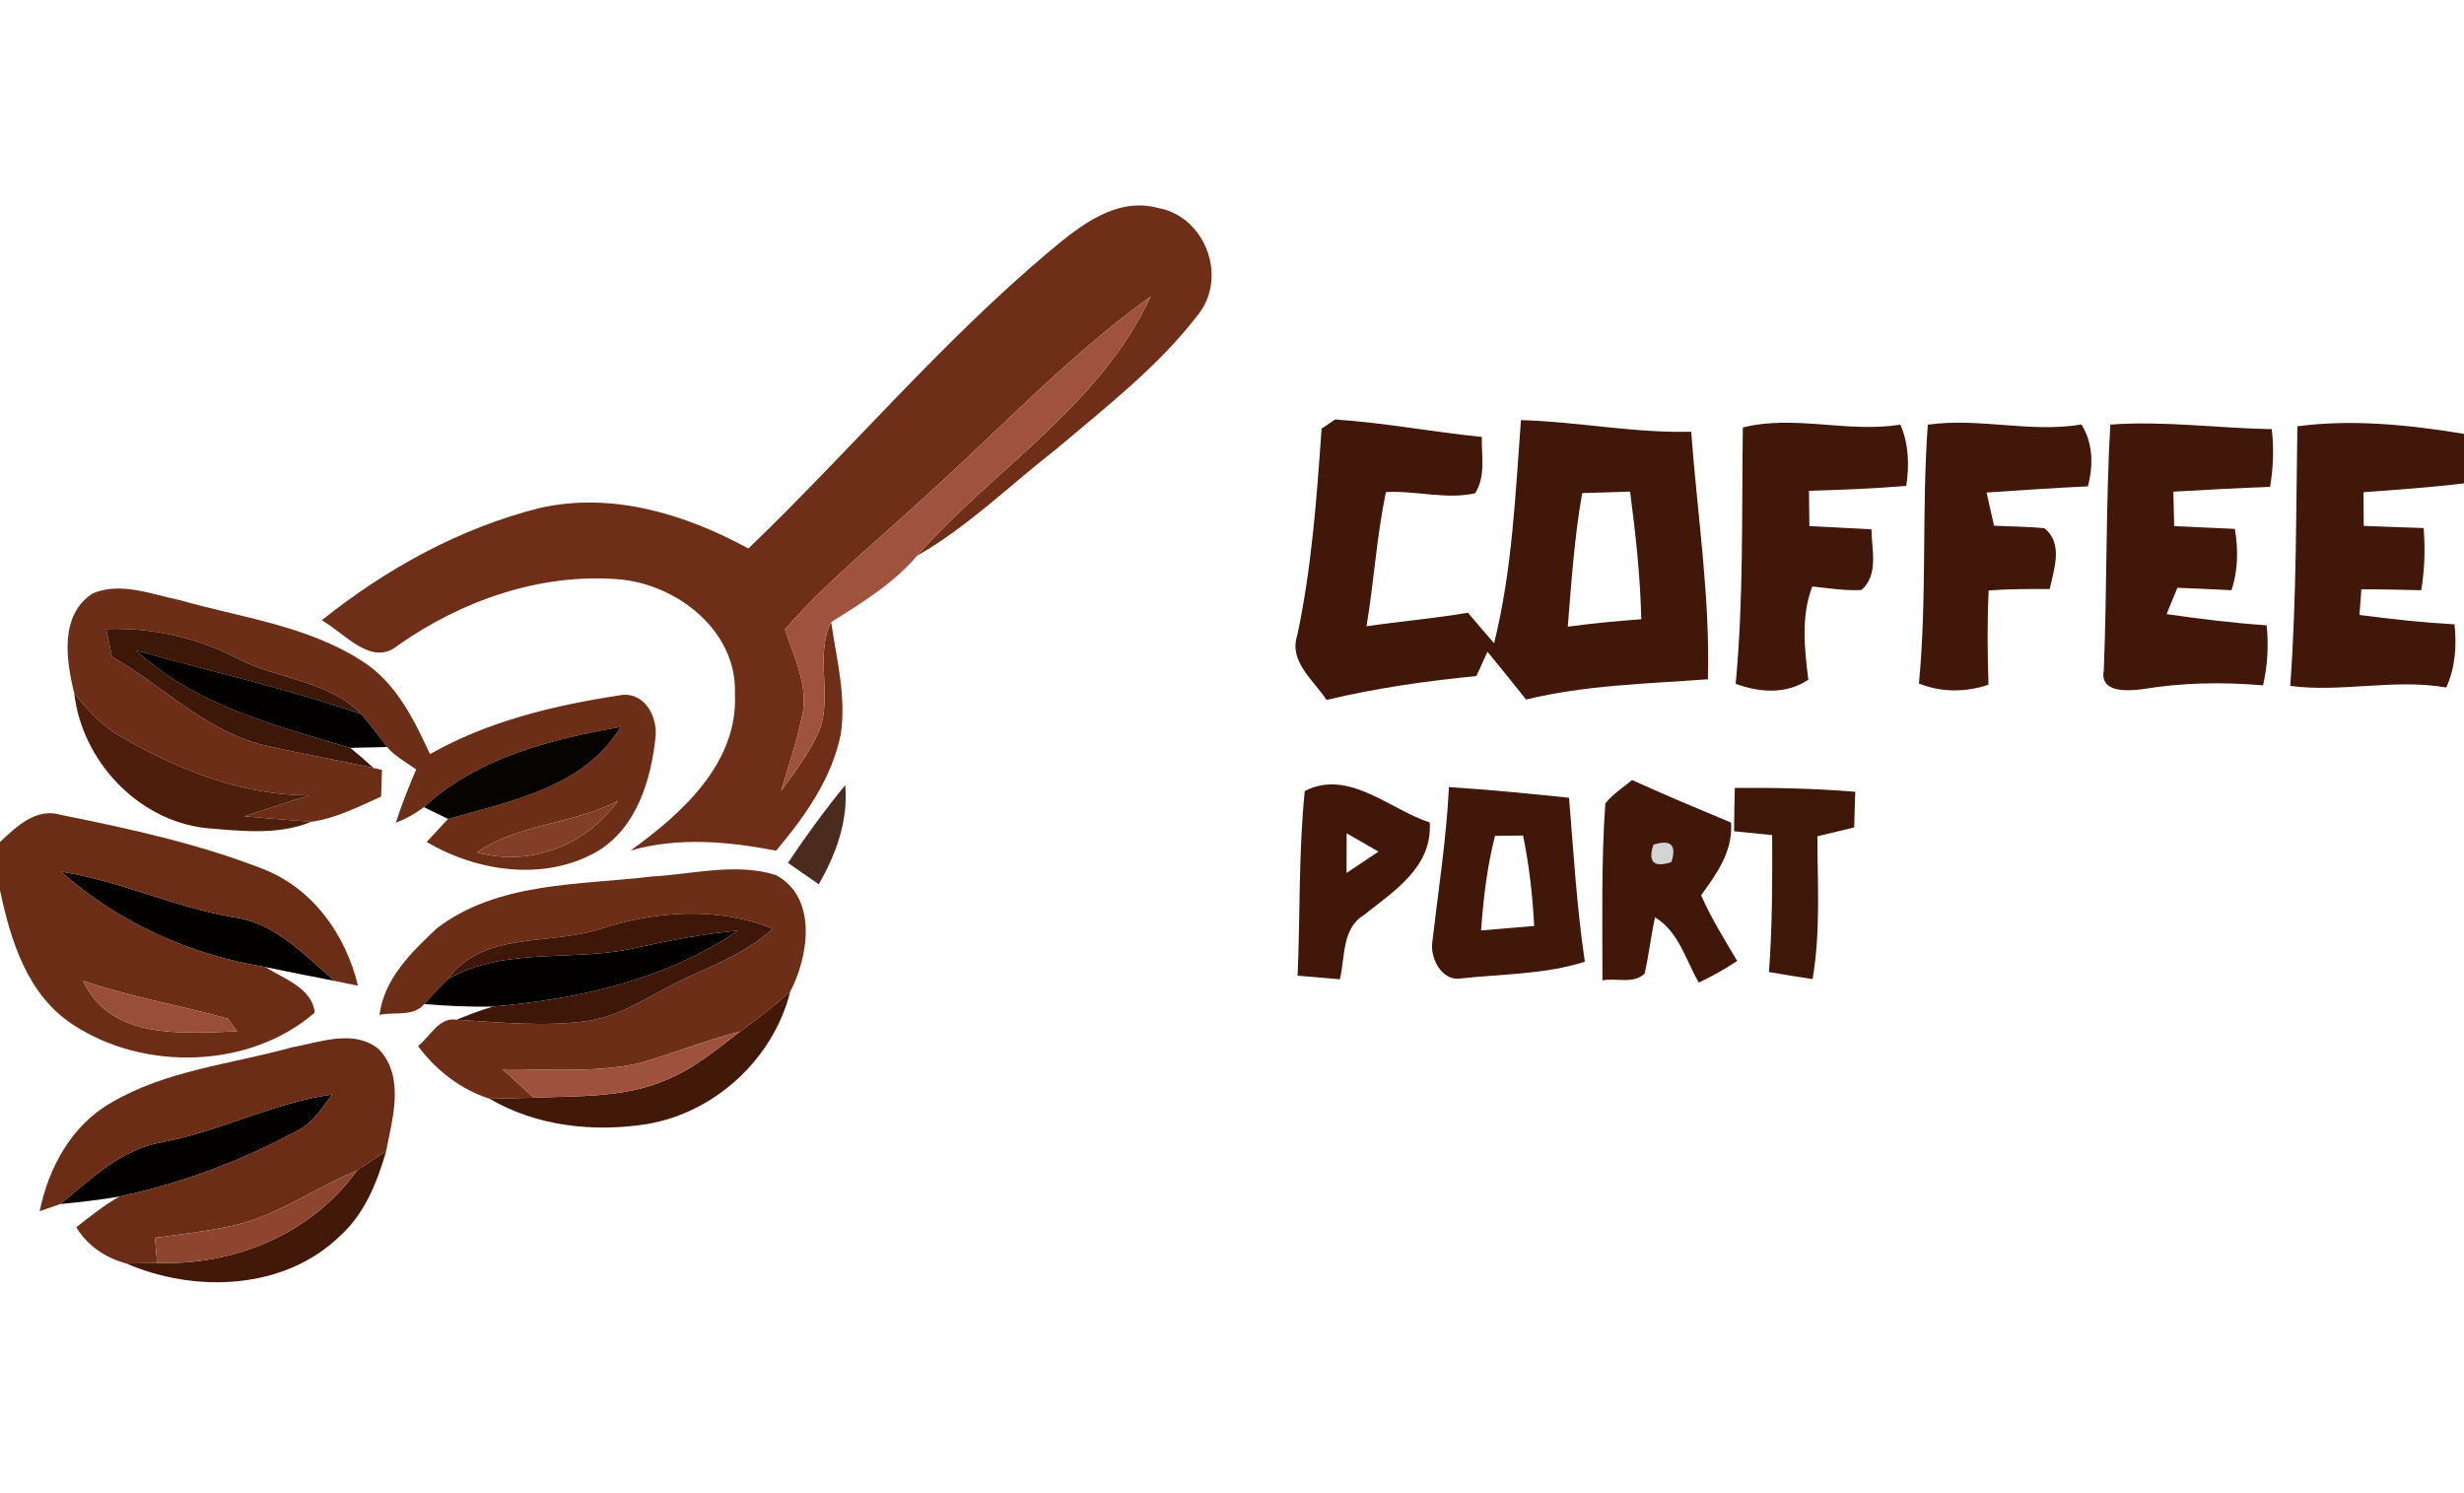 <?xml version="1.0" encoding="UTF-8" ?>
<!DOCTYPE svg PUBLIC "-//W3C//DTD SVG 1.1//EN" "http://www.w3.org/Graphics/SVG/1.1/DTD/svg11.dtd">
<svg width="231pt" height="140pt" viewBox="0 0 231 140" version="1.1" xmlns="http://www.w3.org/2000/svg">
<g id="#6e2e17ff">
<path fill="#6e2e17" opacity="1.00" d=" M 98.47 23.49 C 101.27 21.15 104.66 18.44 108.57 19.50 C 112.94 20.28 115.09 25.84 112.41 29.39 C 108.68 34.30 103.73 38.12 99.06 42.08 C 94.72 45.45 90.77 49.37 85.98 52.11 C 93.19 43.96 103.16 38.01 107.87 27.80 C 100.36 33.19 93.99 39.98 87.15 46.17 C 82.60 50.41 77.71 54.31 73.59 59.00 C 74.43 61.65 75.86 64.38 75.18 67.23 C 74.68 69.58 73.90 71.85 73.23 74.16 C 74.50 72.38 75.87 70.63 76.76 68.62 C 78.12 65.33 76.34 61.56 77.92 58.33 C 78.43 61.81 79.36 65.32 78.82 68.85 C 77.98 73.02 75.45 76.57 72.76 79.76 C 68.25 78.90 63.60 78.46 59.11 79.75 C 63.94 76.27 69.22 71.54 68.90 65.02 C 69.10 59.13 63.44 54.75 57.96 54.31 C 50.61 53.74 43.32 56.30 37.35 60.48 C 34.84 62.62 32.30 59.33 30.16 58.16 C 36.18 53.35 43.10 49.51 50.60 47.63 C 57.35 46.10 64.24 48.19 70.16 51.43 C 79.71 42.25 88.29 32.03 98.47 23.49 Z" />
</g>
<g id="#9f523dff">
<path fill="#9f523d" opacity="1.00" d=" M 87.15 46.17 C 93.99 39.98 100.36 33.19 107.87 27.80 C 103.16 38.01 93.19 43.96 85.98 52.11 C 83.75 54.72 80.80 56.53 77.92 58.33 C 76.34 61.56 78.12 65.33 76.76 68.62 C 75.87 70.63 74.50 72.38 73.23 74.16 C 73.90 71.85 74.68 69.58 75.18 67.23 C 75.86 64.38 74.43 61.65 73.59 59.00 C 77.71 54.31 82.60 50.41 87.15 46.17 Z" />
</g>
<g id="#401709ff">
<path fill="#401709" opacity="1.00" d=" M 125.17 39.33 C 129.77 39.64 134.32 40.50 138.92 40.97 C 138.88 42.73 139.31 44.67 138.29 46.25 C 135.58 46.86 132.70 45.98 129.93 46.14 C 129.06 50.30 128.81 54.54 128.11 58.72 C 131.27 58.26 134.46 57.99 137.62 57.45 C 138.43 58.40 139.24 59.36 140.07 60.31 C 141.78 53.46 142.06 46.39 142.59 39.39 C 147.93 39.54 153.20 40.62 158.55 40.48 C 159.12 48.20 160.33 55.95 160.12 63.69 C 154.42 64.11 148.65 64.23 143.07 65.59 C 141.87 64.09 140.68 62.59 139.45 61.11 C 139.19 61.68 138.67 62.82 138.41 63.39 C 133.69 63.85 128.98 64.52 124.36 65.63 C 123.18 63.79 120.81 62.04 121.61 59.60 C 122.98 53.20 123.44 46.68 123.90 40.19 C 124.22 39.98 124.85 39.55 125.17 39.33 M 148.33 46.23 C 147.60 50.38 147.32 54.57 146.98 58.76 C 149.27 58.45 151.57 58.23 153.87 58.06 C 153.78 54.05 153.34 50.06 152.82 46.09 C 151.32 46.15 149.82 46.19 148.33 46.23 Z" />
<path fill="#401709" opacity="1.00" d=" M 163.39 40.08 C 168.23 38.86 173.23 40.62 178.16 39.81 C 178.95 41.64 179.01 43.62 178.71 45.56 C 175.67 45.81 172.63 45.93 169.59 46.02 C 169.60 46.85 169.62 48.50 169.63 49.33 C 171.57 49.44 173.51 49.51 175.45 49.63 C 175.46 51.53 176.16 53.87 174.51 55.32 C 172.96 55.41 171.43 55.14 169.90 54.99 C 168.83 57.80 169.17 60.82 169.53 63.73 C 167.45 65.12 164.98 64.94 162.72 64.12 C 163.47 56.13 163.28 48.09 163.39 40.08 Z" />
<path fill="#401709" opacity="1.00" d=" M 180.73 39.82 C 185.53 39.13 190.34 40.61 195.14 39.80 C 196.23 41.58 196.26 43.62 195.74 45.60 C 192.57 45.75 189.41 45.97 186.24 46.18 C 186.48 47.21 186.71 48.25 186.94 49.29 C 188.51 49.37 190.09 49.37 191.66 49.53 C 193.46 50.96 192.56 53.38 192.16 55.23 C 190.25 55.22 188.34 55.22 186.44 55.36 C 186.29 58.30 186.33 61.25 186.42 64.20 C 184.27 64.92 182.02 64.93 179.90 64.09 C 180.67 56.02 180.15 47.91 180.73 39.82 Z" />
<path fill="#401709" opacity="1.00" d=" M 215.38 39.97 C 220.57 39.28 225.86 39.84 231.00 40.68 L 231.00 45.32 C 227.87 45.70 224.73 45.92 221.58 46.15 C 221.59 46.94 221.59 48.52 221.60 49.31 C 223.46 49.39 225.33 49.44 227.21 49.51 C 227.38 51.45 227.31 53.41 226.99 55.34 C 225.12 55.30 223.25 55.25 221.38 55.25 C 221.34 55.85 221.24 57.06 221.20 57.66 C 224.16 58.05 227.12 58.37 230.11 58.54 C 230.33 60.56 230.18 62.59 229.34 64.46 C 224.48 63.61 219.58 64.95 214.71 64.31 C 215.30 56.21 215.25 48.08 215.38 39.97 Z" />
<path fill="#401709" opacity="1.00" d=" M 197.84 39.81 C 202.88 39.44 207.93 40.15 212.98 40.24 C 213.19 42.05 213.12 43.86 212.82 45.65 C 209.79 45.76 206.77 45.92 203.75 46.10 C 203.77 46.91 203.81 48.52 203.83 49.33 C 205.72 49.43 207.62 49.49 209.52 49.59 C 209.84 51.52 209.83 53.47 209.20 55.34 C 207.51 55.26 205.82 55.17 204.13 55.11 C 203.79 55.93 203.45 56.75 203.12 57.58 C 206.23 58.03 209.36 58.42 212.50 58.63 C 212.69 60.52 212.59 62.41 212.16 64.26 C 208.36 63.93 204.54 64.00 200.77 64.63 C 199.42 64.78 196.84 64.98 197.23 62.85 C 197.54 55.17 197.41 47.48 197.84 39.81 Z" />
<path fill="#401709" opacity="1.00" d=" M 153.01 73.14 C 156.07 74.53 159.18 75.83 162.29 77.13 C 162.46 79.83 160.97 81.89 159.48 83.94 C 160.42 86.09 161.67 88.09 162.86 90.10 C 161.71 90.87 160.50 91.54 159.26 92.13 C 158.04 90.01 157.38 87.35 155.16 86.01 C 154.78 87.75 154.58 89.53 154.19 91.27 C 153.18 92.30 151.51 91.67 150.23 91.92 C 150.23 86.39 150.11 80.85 150.50 75.33 C 151.20 74.46 152.15 73.84 153.01 73.14 M 155.01 79.20 C 154.48 80.83 155.04 81.37 156.69 80.83 C 157.21 79.22 156.64 78.68 155.01 79.20 Z" />
</g>
<g id="#6d2e17ff">
<path fill="#6d2e17" opacity="1.00" d=" M 8.67 55.65 C 11.30 54.52 14.16 55.72 16.79 56.25 C 22.58 57.91 28.81 58.65 33.96 61.99 C 37.12 63.99 38.80 67.44 40.31 70.71 C 45.72 67.63 51.89 66.15 57.99 65.21 C 60.28 64.73 61.60 66.98 61.47 69.00 C 61.05 73.09 59.70 77.65 55.93 79.87 C 50.97 82.66 44.76 81.73 40.00 78.95 C 40.50 78.41 41.50 77.32 42.00 76.78 C 47.86 75.12 54.78 73.83 58.18 68.15 C 51.66 69.32 44.72 71.05 39.74 75.68 C 38.94 76.29 38.06 76.78 37.11 77.14 C 37.65 75.44 38.32 73.79 39.01 72.15 C 38.09 71.46 37.03 70.93 36.29 70.04 C 35.48 69.01 34.72 67.94 33.86 66.95 C 30.78 63.79 26.02 63.70 22.25 61.74 C 18.45 59.77 14.24 58.82 9.96 58.98 C 10.10 59.63 10.36 60.92 10.49 61.57 C 15.36 64.34 19.44 68.72 25.07 69.94 C 28.37 70.70 31.71 71.27 35.02 72.01 L 35.81 72.18 C 35.79 72.81 35.75 74.06 35.73 74.69 C 33.61 75.64 31.51 76.73 29.19 77.05 C 27.10 76.90 25.00 76.71 22.91 76.54 C 24.94 75.86 26.97 75.19 29.02 74.57 C 22.52 74.57 16.38 72.06 10.87 68.79 C 9.32 67.81 8.10 66.42 6.96 65.00 C 6.20 61.91 5.56 57.70 8.67 55.65 M 44.70 79.92 C 49.72 81.30 54.91 79.27 57.92 75.11 C 53.71 77.27 48.60 77.23 44.70 79.92 Z" />
<path fill="#6d2e17" opacity="1.00" d=" M 40.99 87.01 C 46.73 82.66 54.33 83.00 61.14 82.18 C 64.97 81.97 68.96 80.87 72.72 82.04 C 76.67 84.12 75.82 89.67 74.08 92.99 C 72.59 94.31 71.02 95.54 69.40 96.71 C 66.14 97.53 63.03 98.82 59.79 99.72 C 55.62 100.61 51.33 100.22 47.10 100.25 C 48.08 101.13 49.06 102.02 50.03 102.92 C 48.65 102.96 47.27 103.00 45.90 103.02 C 43.19 102.16 40.87 100.35 39.19 98.08 C 40.31 97.22 41.14 95.34 42.80 95.61 C 46.80 95.85 50.84 96.28 54.84 95.76 C 58.40 95.32 61.30 93.04 64.50 91.61 C 67.29 90.36 70.15 89.15 72.45 87.08 C 67.23 84.97 61.50 85.41 56.24 87.11 C 51.48 88.67 45.35 87.25 41.99 91.79 C 41.23 92.56 40.49 93.34 39.77 94.14 C 38.77 95.37 36.93 94.85 35.58 95.16 C 35.99 91.77 38.62 89.23 40.99 87.01 Z" />
</g>
<g id="#3d1708fd">
<path fill="#3d1708" opacity="1.00" d=" M 9.96 58.98 C 14.24 58.82 18.45 59.77 22.25 61.74 C 26.02 63.70 30.78 63.79 33.86 66.95 C 26.96 64.59 19.81 62.96 12.78 61.00 C 18.31 66.14 25.80 68.02 32.84 70.12 C 33.58 70.72 34.31 71.35 35.02 72.01 C 31.71 71.27 28.37 70.70 25.07 69.94 C 19.44 68.72 15.36 64.34 10.49 61.57 C 10.36 60.92 10.10 59.63 9.96 58.98 Z" />
</g>
<g id="#020100ff">
<path fill="#020100" opacity="1.00" d=" M 12.78 61.00 C 19.81 62.96 26.96 64.59 33.86 66.95 C 34.72 67.94 35.48 69.01 36.29 70.04 C 35.42 70.06 33.70 70.10 32.84 70.12 C 25.80 68.02 18.31 66.14 12.78 61.00 Z" />
<path fill="#020100" opacity="1.00" d=" M 5.73 81.73 C 11.26 82.59 16.37 85.07 21.89 86.00 C 25.81 86.52 28.53 89.54 31.37 91.97 C 29.20 91.55 27.03 91.12 24.87 90.67 C 17.81 89.53 11.08 86.50 5.73 81.73 Z" />
<path fill="#020100" opacity="1.00" d=" M 59.80 88.83 C 62.89 88.15 66.01 87.54 69.17 87.26 C 62.44 91.85 54.24 93.67 46.23 94.38 C 44.07 94.42 41.92 94.32 39.77 94.14 C 40.49 93.34 41.23 92.56 41.99 91.79 C 47.47 88.68 53.91 90.26 59.80 88.83 Z" />
<path fill="#020100" opacity="1.00" d=" M 15.22 107.09 C 20.67 106.06 25.65 103.38 31.15 102.62 C 30.23 103.85 29.37 105.24 27.96 105.97 C 22.70 108.82 17.04 110.95 11.19 112.19 C 9.36 112.50 7.51 112.72 5.66 112.89 C 8.55 110.52 11.38 107.73 15.22 107.09 Z" />
</g>
<g id="#4d1e0cff">
<path fill="#4d1e0c" opacity="1.00" d=" M 6.96 65.00 C 8.10 66.42 9.32 67.81 10.87 68.79 C 16.38 72.06 22.52 74.57 29.02 74.57 C 26.97 75.19 24.94 75.86 22.91 76.54 C 25.00 76.71 27.10 76.90 29.19 77.05 C 26.02 78.35 22.50 77.91 19.18 77.63 C 12.84 76.86 7.68 71.29 6.96 65.00 Z" />
</g>
<g id="#070301ff">
<path fill="#070301" opacity="1.00" d=" M 39.74 75.68 C 44.72 71.05 51.66 69.32 58.18 68.15 C 54.78 73.83 47.86 75.12 42.00 76.78 C 41.43 76.51 40.31 75.96 39.74 75.68 Z" />
</g>
<g id="#401709fe">
<path fill="#401709" opacity="1.00" d=" M 122.32 74.17 C 126.41 72.06 130.26 75.88 134.04 77.12 C 134.29 81.30 130.74 83.51 127.86 85.80 C 125.78 87.07 126.12 89.75 125.61 91.82 C 124.28 91.71 122.97 91.60 121.65 91.48 C 121.90 85.71 121.74 79.92 122.32 74.17 M 126.25 78.13 C 126.24 79.37 126.24 80.61 126.24 81.85 C 127.23 81.18 128.23 80.52 129.23 79.85 C 128.23 79.27 127.24 78.70 126.25 78.13 Z" />
<path fill="#401709" opacity="1.00" d=" M 135.84 73.80 C 139.60 74.04 143.35 74.41 147.10 74.80 C 147.52 79.93 147.82 85.07 148.58 90.17 C 144.81 91.38 140.78 91.31 136.88 91.75 C 135.16 91.99 134.05 89.80 134.28 88.32 C 134.84 83.48 135.60 78.67 135.84 73.80 M 140.16 78.37 C 139.41 81.27 139.07 84.26 138.85 87.24 C 140.51 87.10 142.17 86.96 143.83 86.82 C 143.68 83.97 143.36 81.13 142.79 78.34 C 142.13 78.35 140.82 78.36 140.16 78.37 Z" />
</g>
<g id="#381406e6">
<path fill="#381406" opacity="0.90" d=" M 73.87 80.90 C 75.55 78.39 77.33 75.95 79.24 73.61 C 79.54 76.94 78.39 80.07 76.76 82.91 C 75.79 82.25 74.83 81.57 73.87 80.90 Z" />
</g>
<g id="#3f1709fd">
<path fill="#3f1709" opacity="1.00" d=" M 162.64 73.88 C 166.41 73.84 170.17 73.93 173.93 74.24 C 173.89 75.35 173.86 76.47 173.83 77.58 C 172.67 77.86 171.52 78.14 170.38 78.41 C 170.39 82.88 170.69 87.38 169.93 91.80 C 168.56 91.59 167.20 91.38 165.84 91.14 C 166.16 86.87 166.16 82.58 166.14 78.30 C 165.25 78.21 163.46 78.03 162.57 77.94 C 162.58 76.59 162.60 75.23 162.64 73.88 Z" />
</g>
<g id="#833e29ff">
<path fill="#833e29" opacity="1.00" d=" M 44.70 79.92 C 48.60 77.23 53.71 77.27 57.92 75.11 C 54.91 79.27 49.72 81.30 44.70 79.92 Z" />
</g>
<g id="#6c2d16ff">
<path fill="#6c2d16" opacity="1.00" d=" M 0.00 78.94 C 1.58 77.48 3.37 75.70 5.74 76.41 C 12.10 77.69 18.52 79.09 24.59 81.45 C 29.30 83.25 32.41 87.62 33.56 92.42 C 33.01 92.30 31.92 92.08 31.37 91.97 C 28.53 89.54 25.81 86.52 21.89 86.00 C 16.37 85.07 11.26 82.59 5.73 81.73 C 11.08 86.50 17.81 89.53 24.87 90.67 C 26.57 91.75 29.30 92.65 29.50 94.95 C 23.45 100.21 13.52 100.47 6.87 96.09 C 2.57 93.32 1.00 88.20 0.00 83.47 L 0.00 78.94 M 7.79 91.96 C 10.32 97.52 17.16 96.89 22.23 96.70 C 22.01 96.40 21.58 95.81 21.36 95.51 C 16.87 94.26 12.23 93.47 7.79 91.96 Z" />
<path fill="#6c2d16" opacity="1.00" d=" M 27.33 98.21 C 29.98 97.73 33.22 96.43 35.55 98.41 C 37.97 101.01 36.79 104.86 36.20 107.94 C 35.29 108.53 34.39 109.13 33.48 109.74 C 29.36 111.43 25.67 114.24 21.21 115.05 C 19.00 115.49 16.76 115.76 14.53 116.06 C 14.58 116.65 14.68 117.83 14.73 118.42 C 14.01 118.43 12.57 118.46 11.85 118.47 C 9.91 117.95 8.19 116.81 7.15 115.07 C 8.45 114.05 9.75 113.01 11.19 112.19 C 17.04 110.95 22.70 108.82 27.96 105.97 C 29.37 105.24 30.23 103.85 31.15 102.62 C 25.65 103.38 20.67 106.06 15.22 107.09 C 11.38 107.73 8.55 110.52 5.66 112.89 C 5.18 113.06 4.21 113.40 3.72 113.57 C 4.54 109.51 6.71 105.50 10.41 103.40 C 15.56 100.35 21.66 99.79 27.33 98.21 Z" />
</g>
<g id="#0a04012b">
<path fill="#0a0401" opacity="0.17" d=" M 155.01 79.20 C 156.64 78.68 157.21 79.22 156.69 80.83 C 155.04 81.37 154.48 80.83 155.01 79.20 Z" />
</g>
<g id="#3e1708ff">
<path fill="#3e1708" opacity="1.00" d=" M 56.24 87.11 C 61.50 85.41 67.23 84.97 72.45 87.08 C 70.15 89.15 67.29 90.36 64.50 91.61 C 61.30 93.04 58.40 95.32 54.84 95.76 C 50.84 96.28 46.80 95.85 42.80 95.61 C 43.93 95.16 45.06 94.70 46.23 94.38 C 54.24 93.67 62.44 91.85 69.17 87.26 C 66.01 87.54 62.89 88.15 59.80 88.83 C 53.91 90.26 47.47 88.68 41.99 91.79 C 45.35 87.25 51.48 88.67 56.24 87.11 Z" />
</g>
<g id="#994e39ff">
<path fill="#994e39" opacity="1.00" d=" M 7.79 91.96 C 12.23 93.47 16.87 94.26 21.36 95.51 C 21.58 95.81 22.01 96.40 22.23 96.70 C 17.16 96.89 10.32 97.52 7.79 91.96 Z" />
</g>
<g id="#421808fe">
<path fill="#421808" opacity="1.00" d=" M 69.40 96.71 C 71.02 95.54 72.59 94.31 74.08 92.99 C 72.50 99.29 67.02 104.34 60.62 105.40 C 55.64 106.18 50.29 105.60 45.90 103.02 C 47.27 103.00 48.65 102.96 50.03 102.92 C 54.15 102.75 58.45 102.94 62.33 101.31 C 64.97 100.25 67.17 98.42 69.40 96.71 Z" />
</g>
<g id="#9e523dff">
<path fill="#9e523d" opacity="1.00" d=" M 59.79 99.72 C 63.03 98.82 66.14 97.53 69.40 96.71 C 67.17 98.42 64.97 100.25 62.33 101.31 C 58.45 102.94 54.15 102.75 50.03 102.92 C 49.06 102.02 48.08 101.13 47.10 100.25 C 51.33 100.22 55.62 100.61 59.79 99.72 Z" />
</g>
<g id="#421908fe">
<path fill="#421908" opacity="1.00" d=" M 33.48 109.74 C 34.39 109.13 35.29 108.53 36.20 107.94 C 35.36 110.86 34.19 113.80 31.88 115.88 C 26.66 120.97 18.28 121.25 11.85 118.47 C 12.57 118.46 14.01 118.43 14.73 118.42 C 21.98 118.66 29.19 115.71 33.48 109.74 Z" />
</g>
<g id="#8d4530ff">
<path fill="#8d4530" opacity="1.00" d=" M 21.21 115.05 C 25.67 114.24 29.36 111.43 33.48 109.74 C 29.19 115.71 21.98 118.66 14.73 118.42 C 14.68 117.83 14.58 116.65 14.53 116.06 C 16.76 115.76 19.00 115.49 21.21 115.05 Z" />
</g>
</svg>
